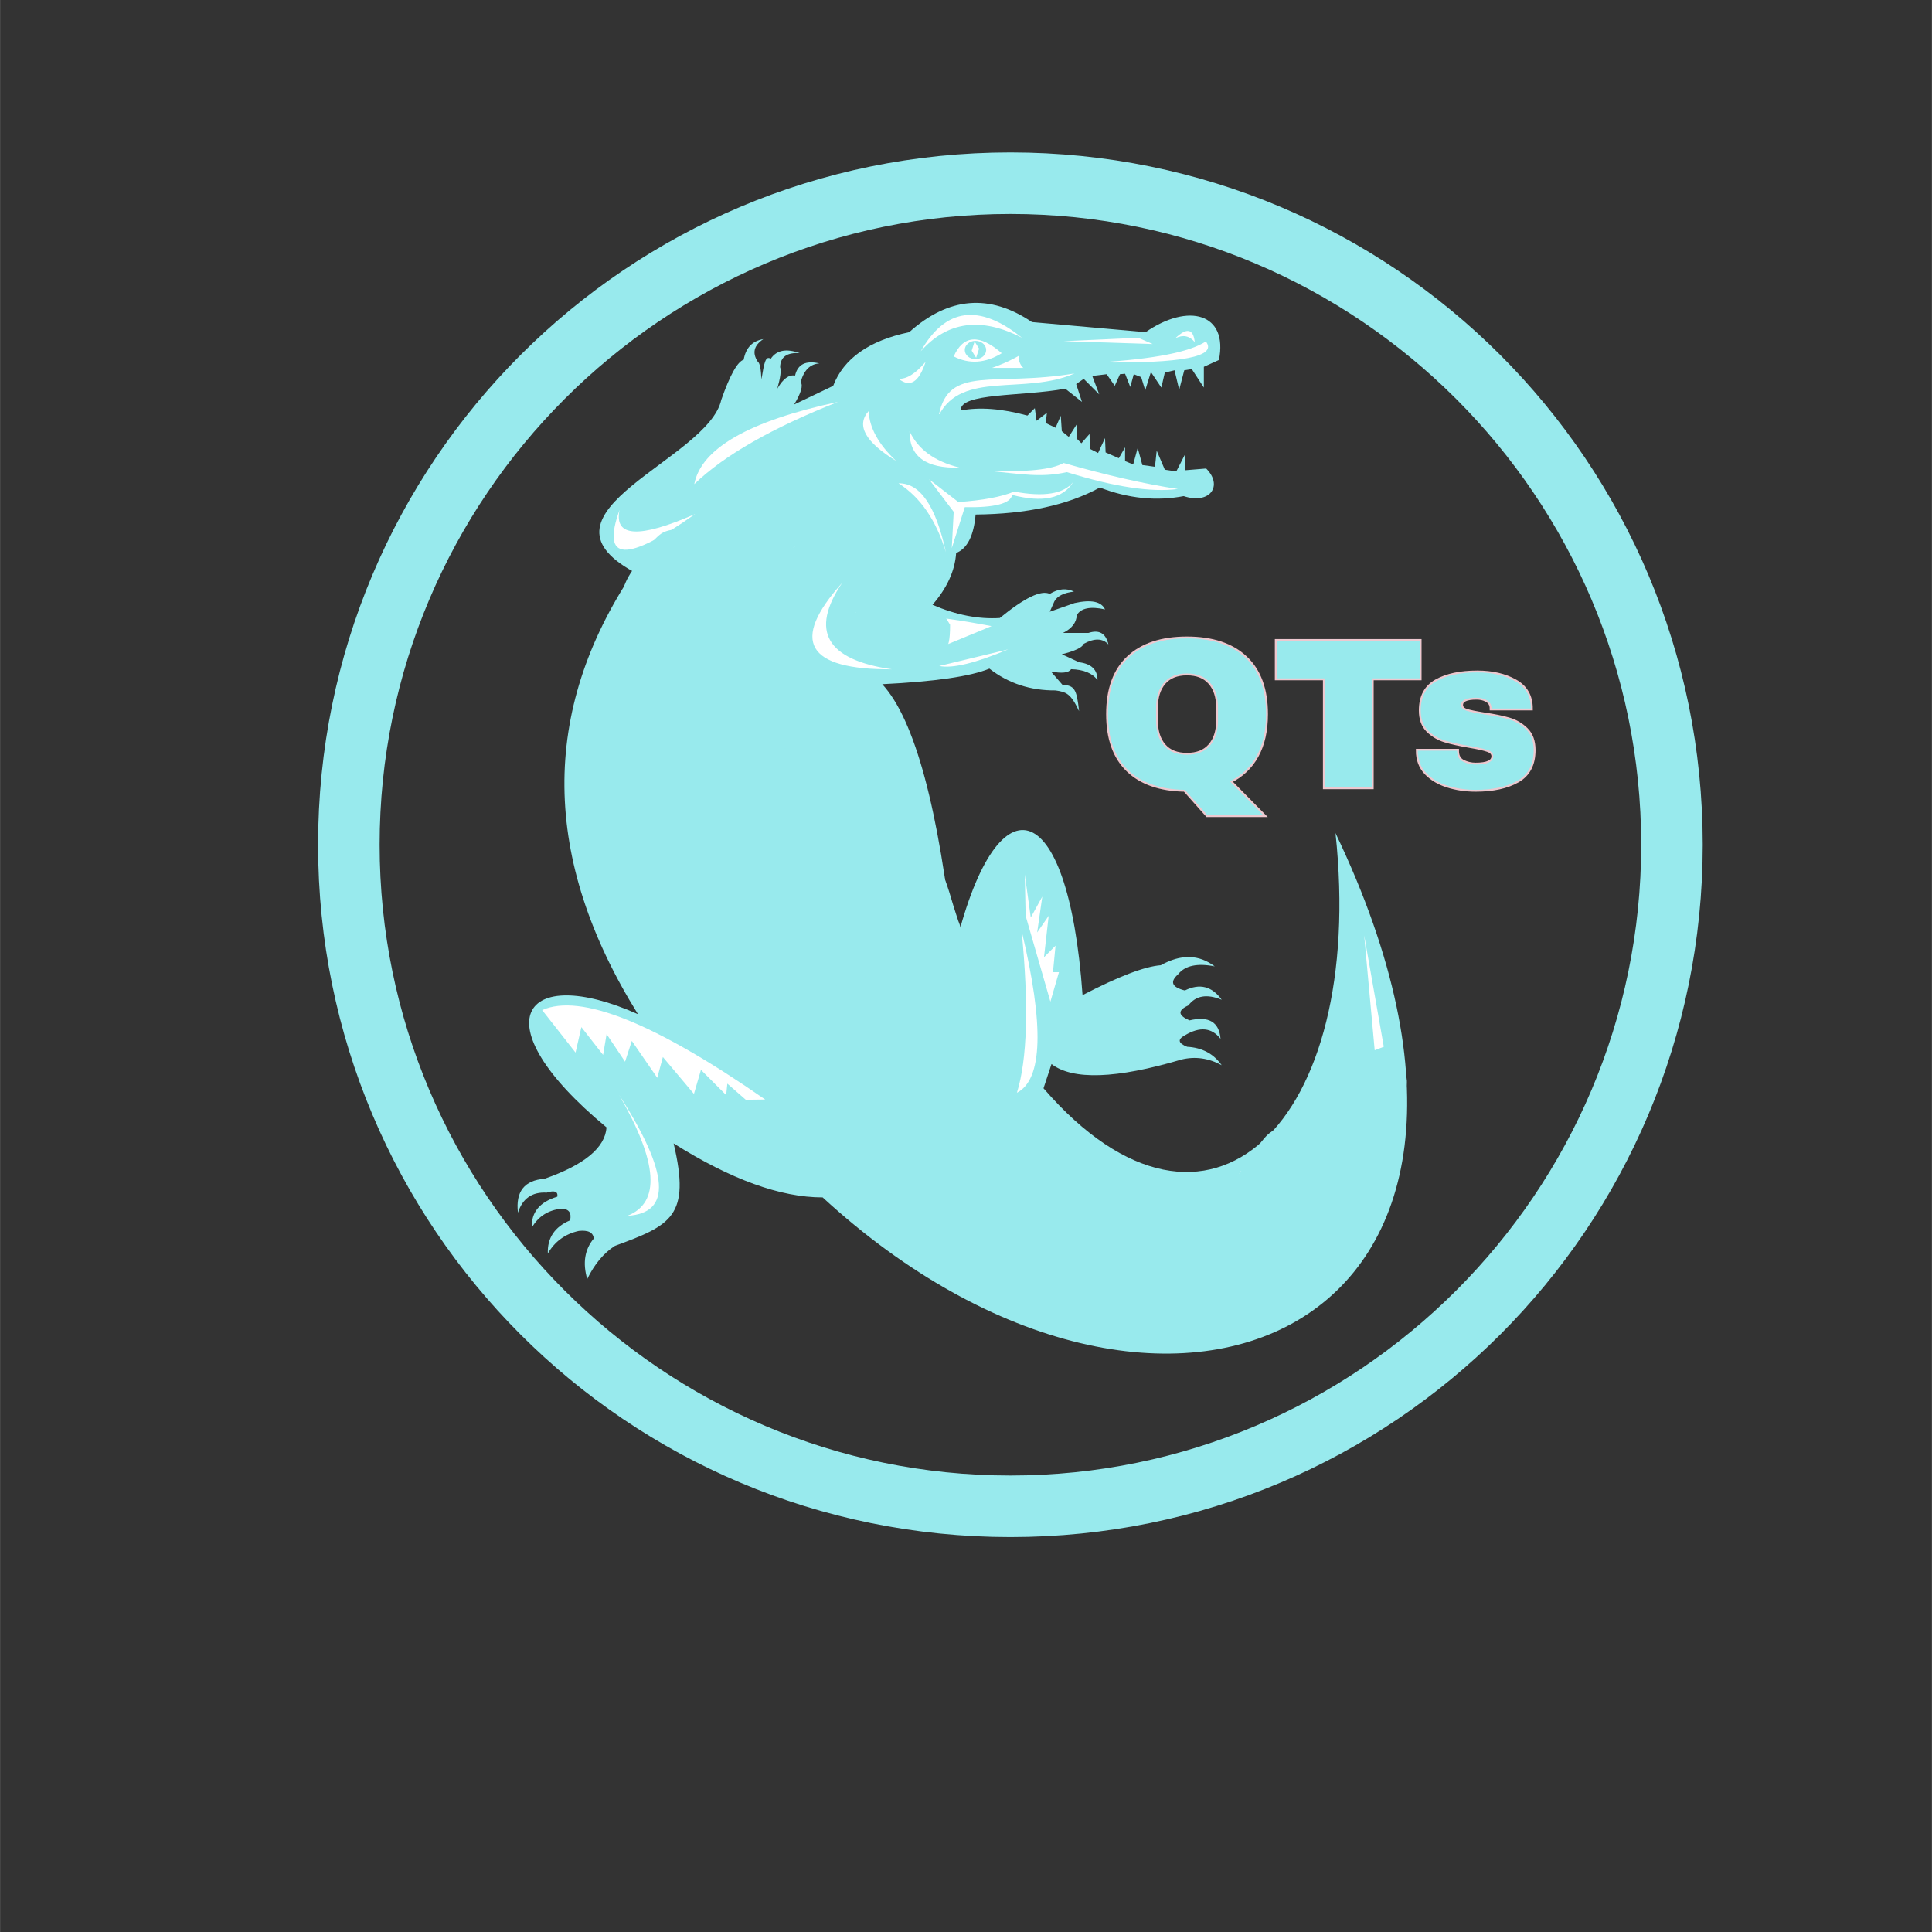 <svg xmlns="http://www.w3.org/2000/svg" xmlns:xlink="http://www.w3.org/1999/xlink" width="2380" zoomAndPan="magnify" viewBox="0 0 1784.88 1785" height="2380" preserveAspectRatio="xMidYMid meet" version="1.0"><rect x="0" y="0" width="1784.88" height="1785" fill="#333333" stroke="none"/><defs><g/><clipPath id="39332a13aa"><path d="M 293.824 140.832 L 1573.238 140.832 L 1573.238 1420.242 L 293.824 1420.242 Z M 293.824 140.832 " clip-rule="nonzero"/></clipPath><clipPath id="c9a6407709"><path d="M 662 640.074 L 825 640.074 L 825 942 L 662 942 Z M 662 640.074 " clip-rule="nonzero"/></clipPath><clipPath id="c5d91dc64b"><path d="M 662.207 657.617 C 663.031 652.141 663.555 650.793 664.156 649.59 C 664.832 648.316 665.656 647.191 666.555 646.141 C 667.457 645.09 668.578 644.117 669.703 643.367 C 670.828 642.543 672.105 641.941 673.379 641.418 C 674.656 640.969 676.078 640.594 677.43 640.441 C 678.781 640.293 680.203 640.293 681.629 640.441 C 682.98 640.594 684.328 640.969 685.68 641.418 C 686.953 641.941 688.23 642.617 689.355 643.367 C 690.48 644.117 691.527 645.09 692.43 646.141 C 693.402 647.191 694.227 648.316 694.828 649.59 C 695.504 650.793 695.953 652.141 696.328 653.492 C 696.629 654.84 696.703 655.816 696.777 657.617 C 697.004 660.992 696.254 671.715 696.703 672.016 C 696.703 672.09 696.852 672.016 696.852 672.016 C 696.852 672.016 698.43 672.016 699.254 672.016 C 700.004 672.016 701.578 672.016 701.578 672.016 C 701.652 672.016 703.152 672.391 703.902 672.539 C 704.727 672.766 706.227 673.066 706.227 673.141 C 706.301 673.141 707.652 673.816 708.402 674.191 C 709.078 674.566 710.504 675.316 710.504 675.316 C 710.504 675.316 711.703 676.363 712.301 676.891 C 712.902 677.414 714.027 678.465 714.102 678.465 C 714.102 678.465 714.328 678.766 714.328 678.766 C 714.477 678.988 721.828 686.938 726.027 692.34 C 731.875 699.914 739.523 711.164 745.375 720.238 C 750.773 728.637 755.875 736.66 760.074 744.836 C 764.047 752.484 767.273 760.133 770.273 767.633 C 773.121 774.531 775.371 781.207 777.621 788.105 C 779.949 794.93 784.07 801.832 783.922 808.805 C 783.773 816.004 778.523 828.379 776.422 830.629 C 775.824 831.23 774.773 830.855 774.699 831.23 C 774.547 831.902 776.422 833.254 777.848 834.754 C 780.699 837.68 786.547 843.227 790.82 847.43 C 794.945 851.551 799.223 855.227 802.973 859.652 C 806.945 864.375 810.996 869.402 813.922 875.102 C 817.07 881.027 819.246 887.773 820.969 894.75 C 822.844 902.324 825.77 911.547 824.645 918.824 C 823.594 925.422 820.668 932.996 815.57 936.746 C 809.945 940.945 798.395 942.297 791.195 940.945 C 784.746 939.746 779.348 934.348 774.172 930.746 C 769.297 927.371 765.699 924.223 760.824 920.098 C 754.449 914.625 745.375 906.523 739.375 900.598 C 734.875 896.102 732.027 893.102 727.824 888 C 722.125 881.027 714.027 871.125 708.703 862.129 C 703.676 853.578 699.328 843.902 696.477 835.578 C 694.227 828.605 693.703 822.23 692.203 815.781 C 690.855 809.707 689.43 803.855 687.855 798.008 C 686.43 792.383 684.93 786.98 683.355 781.508 C 681.777 776.031 680.355 771.008 678.48 765.16 C 676.23 758.258 673.004 749.859 670.605 742.809 C 668.43 736.586 666.105 731.188 664.68 724.961 C 663.254 718.285 662.656 711.461 662.281 704.039 C 661.832 695.789 662.43 685.812 662.43 677.562 C 662.355 670.441 662.207 657.617 662.207 657.617 " clip-rule="nonzero"/></clipPath><clipPath id="04f7a02080"><path d="M 556.984 419 L 779 419 L 779 972 L 556.984 972 Z M 556.984 419 " clip-rule="nonzero"/></clipPath><clipPath id="5905cde63e"><path d="M 556.988 764.859 C 557.512 723.312 558.488 713.262 558.789 703.664 C 559.012 694.664 558.711 686.414 558.789 677.562 C 558.789 668.266 558.414 658.215 559.164 649.141 C 559.762 640.594 561.262 633.016 562.539 624.617 C 563.887 615.543 565.238 605.793 566.961 596.496 C 568.688 587.27 571.238 578.195 572.812 569.047 C 574.387 559.973 573.637 550.148 576.562 541.672 C 579.41 533.348 584.66 526.223 590.059 518.574 C 595.984 509.949 602.508 498.625 611.133 492.852 C 619.309 487.379 633.406 489.926 639.855 484.004 C 645.855 478.602 645.406 467.504 649.68 460.152 C 653.957 452.73 659.129 445.078 665.73 439.68 C 672.328 434.207 681.328 430.906 689.355 427.531 C 697.227 424.23 705.477 419.355 713.352 419.582 C 721.227 419.883 736.676 429.031 736.75 429.031 C 736.824 428.957 739 428.281 740.125 427.906 C 741.25 427.531 743.426 426.781 743.5 426.781 C 743.574 426.707 745.824 426.555 747.023 426.48 C 748.227 426.406 750.551 426.18 750.551 426.18 C 750.625 426.18 752.949 426.555 754.074 426.781 C 755.273 426.93 757.523 427.305 757.598 427.305 C 757.676 427.305 759.773 428.281 760.898 428.73 C 761.949 429.18 764.125 430.082 764.125 430.082 C 764.199 430.156 766.074 431.508 766.973 432.258 C 767.949 432.93 769.824 434.355 769.824 434.355 C 769.898 434.43 771.324 436.23 772.074 437.129 C 772.824 438.031 774.324 439.832 774.324 439.906 C 774.324 439.906 775.371 442.004 775.824 443.129 C 776.348 444.18 777.324 446.281 777.398 446.281 C 777.398 446.355 777.398 446.355 777.398 446.355 C 777.398 446.355 777.848 448.605 778.074 449.805 C 778.297 450.93 778.824 453.254 778.824 453.254 C 778.824 453.328 778.672 455.656 778.672 456.855 C 778.598 458.055 778.523 460.379 778.523 460.379 C 778.523 460.453 777.848 462.703 777.547 463.828 C 777.172 464.953 776.574 467.203 776.496 467.203 C 776.496 467.277 775.371 469.305 774.773 470.277 C 774.172 471.328 772.973 473.352 772.973 473.352 C 772.973 473.43 771.324 475.078 770.5 475.977 C 769.672 476.805 768.098 478.453 768.023 478.527 C 768.023 478.527 766 479.801 765.023 480.402 C 764.047 481.078 763.297 481.301 762.023 482.277 C 759.473 484.301 755.801 488.953 751.523 492.551 C 745.676 497.426 736.75 502.977 729.551 508.375 C 722.352 513.777 712.676 520.148 708.402 524.801 C 705.926 527.5 703.078 530.199 703.602 532 C 704.277 534.176 711.254 533.125 714.25 536.051 C 718.977 540.699 723.328 552.473 724.527 561.473 C 725.801 571.07 723.176 582.246 720.926 592.07 C 718.75 601.82 713.352 610.367 711.328 620.418 C 709.227 631.219 709.602 643.59 709.152 654.84 C 708.703 665.641 708.777 675.914 708.629 686.562 C 708.477 697.215 708.551 708.164 708.402 718.812 C 708.328 729.312 708.777 740.109 707.879 750.008 C 707.129 759.008 704.652 767.707 703.902 775.809 C 703.152 783.008 700.828 790.582 703.078 796.355 C 705.176 801.906 710.727 805.957 716.578 810.004 C 724.078 815.18 738.102 816.906 745.676 822.98 C 752.426 828.453 758.051 835.73 760.898 843.527 C 763.898 851.703 762.172 861.754 762.625 871.352 C 763.074 881.551 761.199 894.75 763.75 903 C 765.625 909.074 770.797 913.723 772.824 917.398 C 774.098 919.648 774.848 920.996 775.523 922.871 C 776.121 924.746 776.574 926.848 776.797 928.797 C 776.949 930.824 776.871 932.922 776.574 934.871 C 776.273 936.898 775.672 938.922 774.922 940.723 C 774.172 942.598 773.121 944.395 771.922 946.047 C 770.723 947.621 769.297 949.121 767.723 950.473 C 766.223 951.746 764.422 952.871 762.625 953.695 C 760.824 954.598 758.426 955.344 756.848 955.719 C 755.949 955.871 755.051 955.496 754.523 955.871 C 753.848 956.395 753.699 957.82 753.25 958.496 C 752.949 959.02 752.5 959.32 752.125 959.695 C 751.824 960.145 751.75 960.594 751.301 961.121 C 750.773 961.797 749.648 962.469 748.824 963.219 C 748.074 963.969 747.324 965.02 746.574 965.547 C 746.125 965.922 745.602 965.996 745.148 966.297 C 744.699 966.594 744.477 967.043 743.949 967.344 C 743.199 967.871 741.926 968.094 740.949 968.543 C 739.977 969.07 738.926 969.82 738.023 970.121 C 737.426 970.27 736.977 970.195 736.449 970.344 C 735.926 970.496 735.551 970.793 734.949 970.945 C 734.051 971.168 732.777 971.02 731.727 971.168 C 730.602 971.246 730 971.543 728.5 971.695 C 724.602 971.996 714.777 971.996 707.504 971.621 C 699.555 971.168 690.855 971.02 682.605 969.145 C 674.055 967.195 664.832 963.969 656.957 959.922 C 649.305 956.02 641.957 951.445 635.957 945.598 C 630.031 939.82 624.859 932.848 621.258 925.273 C 617.434 917.398 616.457 903.898 613.91 899.098 C 612.785 896.926 611.809 896.926 610.383 894.898 C 607.16 890.398 600.859 879.977 596.66 872.176 C 592.461 864.301 588.859 856.203 585.188 847.805 C 581.285 838.953 577.609 829.129 573.938 820.203 C 570.41 811.805 566.211 804.531 563.438 795.758 C 560.438 786.156 556.988 764.859 556.988 764.859 M 670.828 874.949 C 688.527 894.074 673.23 873.453 672.555 872.551 C 672.555 872.477 672.555 872.477 672.48 872.477 C 672.328 872.477 670.828 874.949 670.828 874.949 " clip-rule="nonzero"/></clipPath><clipPath id="6065d3f34d"><path d="M 746.164 638.457 L 888.855 638.457 L 888.855 892.641 L 746.164 892.641 Z M 746.164 638.457 " clip-rule="nonzero"/></clipPath><clipPath id="1af288ea59"><path d="M 808.895 654.242 C 814.82 669.016 816.77 679.738 819.844 687.84 C 822.918 695.938 826.969 703.812 831.094 711.461 C 835.293 719.188 840.992 726.086 844.742 734.035 C 848.492 742.059 851.492 750.684 853.594 759.383 C 855.766 768.082 855.992 777.457 857.566 786.383 C 859.141 795.305 860.867 804.379 863.191 812.93 C 865.367 821.18 872.867 834.98 870.992 836.855 C 870.016 837.902 864.391 834.98 864.391 834.98 C 864.391 834.98 868.891 836.105 870.992 837.004 C 873.09 837.98 875.191 839.18 876.992 840.602 C 878.789 842.027 880.516 843.68 881.941 845.477 C 883.367 847.277 884.566 849.305 885.539 851.402 C 886.441 853.504 887.191 855.754 887.641 858.004 C 888.016 860.254 888.164 862.652 888.016 864.977 C 887.941 867.227 887.492 869.625 886.816 871.801 C 886.141 873.977 885.164 876.152 883.965 878.102 C 882.84 880.125 881.34 882 879.766 883.574 C 878.117 885.227 876.242 886.727 874.293 887.926 C 872.34 889.125 870.168 890.102 867.992 890.773 C 865.816 891.449 863.418 891.898 861.168 892.051 C 858.844 892.199 856.816 893.023 854.191 891.676 C 848.043 888.375 836.645 871.051 830.645 860.777 C 825.621 852.004 823.52 842.93 819.621 834.379 C 815.871 826.129 811.145 818.406 807.695 810.23 C 804.32 802.281 802.07 795.68 799.145 786.082 C 794.945 772.207 789.098 748.883 786.098 734.711 C 784.07 724.812 778.297 713.562 781.898 709.363 C 785.496 705.086 803.945 704.938 808.07 709.438 C 812.422 714.312 804.996 729.688 805.371 739.211 C 805.746 748.133 807.098 756.309 809.945 765.008 C 813.172 774.832 821.043 784.809 824.793 794.707 C 828.32 804.008 832.367 812.707 832.367 822.68 C 832.367 834.23 829.594 852.527 822.395 860.102 C 816.32 866.625 802.445 868.426 795.695 869.027 C 791.797 869.328 789.246 868.578 786.246 867.602 C 783.172 866.625 780.172 865.051 777.699 863.176 C 775.148 861.301 772.746 858.902 770.949 856.277 C 769.148 853.727 767.648 850.652 766.824 847.652 C 765.922 844.652 765.473 841.277 765.625 838.129 C 765.773 834.98 766.449 831.68 767.574 828.68 C 768.699 825.754 770.348 822.828 772.371 820.43 C 774.398 817.953 776.949 815.707 779.648 814.055 C 782.348 812.406 785.422 811.129 788.496 810.379 C 791.57 809.629 794.945 809.406 798.098 809.707 C 801.246 810.004 804.473 810.906 807.395 812.18 C 810.246 813.457 813.094 815.332 815.422 817.43 C 817.746 819.605 819.844 822.23 821.344 825.004 C 822.844 827.777 823.969 830.93 824.57 834.078 C 825.094 837.152 825.168 840.527 824.645 843.68 C 824.195 846.828 823.145 850.055 821.719 852.828 C 820.293 855.676 818.27 858.379 816.02 860.551 C 813.77 862.801 810.996 864.676 808.145 866.102 C 805.297 867.453 802.07 868.426 798.922 868.801 C 795.77 869.176 792.398 869.027 789.32 868.426 C 786.246 867.75 783.098 866.551 780.324 864.977 C 777.621 863.402 774.996 861.227 772.898 858.828 C 770.875 856.426 769.074 853.578 767.875 850.652 C 766.672 847.727 765.848 844.504 765.699 841.352 C 765.473 838.203 765.773 834.828 766.598 831.754 C 767.348 828.68 768.773 825.605 770.5 822.98 C 772.223 820.355 774.473 817.879 777.023 815.93 C 779.496 813.98 782.422 812.332 785.422 811.281 C 788.422 810.23 794.871 809.555 794.871 809.629 C 794.871 809.707 776.273 817.578 769.824 814.656 C 763.148 811.656 759.551 799.355 755.949 790.73 C 752.199 781.582 749.723 770.859 748.074 760.957 C 746.5 751.359 746.199 741.836 746.273 732.086 C 746.352 721.961 745.977 711.312 748.676 701.262 C 751.676 690.465 755.801 676.289 764.125 669.539 C 772.523 662.715 788.723 658.965 798.996 660.766 C 808.445 662.414 816.621 670.816 823.969 677.562 C 831.395 684.465 839.27 692.562 843.094 701.863 C 847.066 711.535 845.043 724.586 846.77 734.711 C 848.27 743.559 850.219 751.133 852.395 759.309 C 854.719 767.785 857.043 776.258 860.266 784.656 C 863.641 793.43 868.965 802.055 872.418 810.98 C 875.793 819.605 878.266 828.379 880.891 837.152 C 883.516 846.004 889.891 862.875 888.09 863.852 C 885.914 864.977 863.191 836.777 864.391 834.98 C 864.918 834.23 868.891 836.105 870.992 837.004 C 873.09 837.98 875.191 839.18 876.992 840.602 C 878.789 842.027 880.516 843.68 881.941 845.477 C 883.289 847.277 884.566 849.305 885.539 851.402 C 886.441 853.504 887.191 855.754 887.641 858.004 C 888.016 860.254 888.164 862.652 888.016 864.977 C 887.941 867.227 887.492 869.625 886.816 871.801 C 886.141 873.977 885.164 876.152 883.965 878.102 C 882.84 880.125 881.34 882 879.766 883.574 C 878.117 885.227 876.242 886.727 874.293 887.926 C 872.34 889.125 870.168 890.102 867.992 890.773 C 865.816 891.449 863.418 891.898 861.168 892.051 C 858.844 892.199 856.891 892.426 854.191 891.676 C 850.066 890.551 844.066 887.926 839.043 883.875 C 831.992 878.25 822.918 867.375 818.047 858.602 C 813.77 850.879 812.344 842.93 810.172 834.828 C 807.996 826.578 806.422 818.254 804.922 809.707 C 803.496 800.855 803.121 791.633 801.473 782.48 C 799.746 772.957 798.098 762.383 794.57 753.535 C 791.348 745.285 785.648 738.684 781.746 731.035 C 777.922 723.461 774.172 715.887 771.473 707.789 C 768.773 699.613 767.648 689.488 765.547 682.215 C 763.973 676.59 761.199 671.488 760.523 667.59 C 760.074 665.191 760.148 663.539 760.301 661.516 C 760.523 659.492 760.973 657.465 761.648 655.516 C 762.324 653.641 763.223 651.766 764.273 650.043 C 765.398 648.391 766.75 646.742 768.25 645.391 C 769.672 644.043 771.398 642.766 773.121 641.793 C 774.922 640.816 776.797 639.992 778.746 639.469 C 780.699 638.941 782.797 638.641 784.82 638.566 C 786.773 638.492 788.871 638.719 790.82 639.168 C 792.848 639.543 794.797 640.219 796.598 641.117 C 798.395 642.016 800.195 643.141 801.695 644.492 C 803.27 645.766 804.695 647.266 805.895 648.918 C 807.098 650.566 808.895 654.242 808.895 654.242 " clip-rule="nonzero"/></clipPath><clipPath id="a98f352910"><path d="M 711 902 L 1300 902 L 1300 1220 L 711 1220 Z M 711 902 " clip-rule="nonzero"/></clipPath><clipPath id="d74fdccca8"><path d="M 712.227 965.922 C 733.824 932.996 741.551 927.672 750.023 922.348 C 759.398 916.5 771.625 910.273 781.824 906.973 C 790.371 904.199 798.395 901.574 806.496 902.551 C 814.969 903.523 825.395 907.574 831.395 913.574 C 837.32 919.574 839.117 930.074 842.27 938.699 C 845.418 947.246 846.242 962.02 850.293 965.02 C 852.395 966.52 854.344 964.422 857.641 964.871 C 864.918 965.77 882.465 969.145 892.141 974.094 C 900.688 978.445 907.664 984.371 913.664 991.57 C 920.113 999.219 927.312 1013.617 928.961 1019.469 C 929.711 1021.867 928.438 1022.766 929.336 1024.941 C 931.137 1029.367 944.562 1042.566 944.637 1042.641 C 944.637 1042.641 946.062 1044.441 946.812 1045.414 C 947.562 1046.316 948.984 1048.113 948.984 1048.113 C 948.984 1048.191 949.438 1050.441 950.336 1051.191 C 951.762 1052.238 954.535 1051.715 957.688 1052.465 C 963.609 1053.738 979.809 1058.09 982.883 1059.516 C 983.707 1059.891 983.484 1060.188 984.309 1060.414 C 987.383 1061.164 1001.633 1056.141 1008.758 1058.914 C 1016.258 1061.84 1023.832 1076.465 1027.805 1078.711 C 1029.156 1079.461 1029.379 1079.086 1031.031 1079.387 C 1035.754 1080.211 1050.078 1081.262 1059.23 1083.137 C 1068.004 1085.012 1076.102 1089.211 1084.879 1090.488 C 1093.727 1091.762 1103.25 1090.711 1112.176 1090.785 C 1120.723 1090.785 1130.699 1093.562 1137.223 1090.785 C 1143 1088.312 1147.648 1080.211 1150.422 1076.84 C 1151.922 1075.113 1152.148 1074.664 1153.648 1072.715 C 1157.023 1067.988 1163.547 1055.766 1170.445 1049.016 C 1177.422 1042.117 1189.422 1038.742 1195.344 1031.84 C 1200.445 1025.84 1204.793 1015.941 1205.32 1011.219 C 1205.543 1008.816 1203.895 1005.742 1203.895 1005.668 C 1203.895 1005.668 1204.719 1003.418 1205.168 1002.219 C 1205.543 1001.094 1206.293 998.844 1206.367 998.77 C 1206.367 998.77 1207.645 996.742 1208.32 995.77 C 1208.992 994.719 1210.344 992.695 1210.344 992.695 C 1210.344 992.617 1212.145 991.043 1213.043 990.219 C 1213.941 989.395 1215.668 987.742 1215.668 987.742 C 1215.742 987.668 1217.844 986.543 1218.895 985.945 C 1219.941 985.344 1222.043 984.219 1222.043 984.219 C 1222.117 984.145 1224.441 983.543 1225.566 983.246 C 1226.766 982.945 1229.094 982.27 1229.094 982.27 C 1229.168 982.27 1231.566 982.195 1232.766 982.195 C 1233.969 982.195 1236.367 982.121 1236.441 982.121 C 1236.441 982.121 1238.766 982.645 1239.965 982.871 C 1241.168 983.168 1243.492 983.695 1243.566 983.695 C 1243.566 983.695 1245.742 984.746 1246.793 985.27 C 1247.918 985.867 1250.016 986.918 1250.09 986.918 C 1250.09 986.918 1251.215 988.492 1251.816 988.418 C 1252.789 988.27 1253.617 985.195 1254.816 983.695 C 1256.016 982.195 1257.59 980.695 1259.164 979.418 C 1260.816 978.219 1262.613 977.168 1264.488 976.344 C 1266.289 975.594 1268.316 974.996 1270.34 974.695 C 1272.289 974.32 1274.391 974.246 1276.414 974.395 C 1278.438 974.543 1280.465 974.918 1282.414 975.594 C 1284.289 976.195 1286.164 977.094 1287.887 978.145 C 1289.613 979.27 1291.262 980.543 1292.613 982.043 C 1294.039 983.469 1295.312 985.121 1296.363 986.844 C 1297.336 988.645 1298.164 990.52 1298.762 992.469 C 1299.289 994.418 1299.664 996.52 1299.738 998.469 C 1299.812 1000.492 1299.289 1004.543 1299.289 1004.617 C 1299.289 1004.617 1299.289 1004.543 1299.289 1004.543 C 1299.289 1004.543 1298.387 1012.566 1296.887 1017.441 C 1294.789 1024.266 1290.664 1033.789 1286.688 1041.367 C 1282.789 1048.789 1277.613 1055.164 1273.266 1062.516 C 1268.691 1070.164 1264.34 1078.637 1259.914 1086.438 C 1255.715 1093.785 1251.742 1100.613 1247.316 1108.035 C 1242.441 1115.984 1236.516 1124.535 1231.867 1132.785 C 1227.516 1140.66 1225.867 1149.359 1220.242 1156.332 C 1214.168 1163.98 1203.969 1169.832 1195.871 1175.98 C 1188.219 1181.832 1180.645 1187.23 1172.922 1192.48 C 1165.422 1197.656 1158.523 1203.055 1150.199 1207.402 C 1141.348 1212.055 1131 1217.379 1121.098 1219.027 C 1111.727 1220.68 1101.527 1220.004 1092.453 1217.902 C 1083.527 1215.879 1076.027 1210.18 1067.102 1206.73 C 1057.652 1203.055 1046.781 1199.379 1037.332 1196.605 C 1028.855 1194.129 1021.508 1192.707 1013.031 1190.754 C 1003.582 1188.582 993.082 1186.707 983.109 1184.23 C 972.984 1181.68 962.484 1178.832 952.734 1175.531 C 943.512 1172.457 934.738 1168.559 926.113 1165.258 C 918.012 1162.184 910.516 1159.559 902.34 1156.332 C 893.566 1152.734 883.664 1148.984 875.266 1144.707 C 867.617 1140.734 861.016 1136.535 853.891 1131.66 C 846.242 1126.258 838.219 1119.961 831.094 1113.586 C 824.121 1107.285 817.445 1100.836 811.594 1093.637 C 805.895 1086.512 800.871 1078.637 796.371 1070.84 C 792.023 1063.266 790.371 1053.965 784.898 1047.516 C 779.422 1040.992 770.723 1037.316 763.523 1032.066 C 756.098 1026.742 748.75 1021.715 741.023 1015.719 C 732.25 1009.043 718.375 1002.668 713.801 993.742 C 709.676 985.719 712.227 965.922 712.227 965.922 M 784.746 970.496 C 794.422 977.77 791.723 967.797 789.773 967.121 C 788.422 966.672 784.746 970.496 784.746 970.496 M 871.516 1070.238 C 876.543 1075.039 885.539 1082.238 886.367 1081.562 C 887.039 1080.961 883.965 1073.988 881.414 1072.113 C 878.941 1070.238 871.516 1070.238 871.516 1070.238 M 1123.125 1150.707 C 1124.398 1156.707 1129.949 1153.184 1131.223 1152.508 C 1131.676 1152.281 1131.973 1152.207 1132.051 1151.984 C 1132.125 1151.684 1131.75 1151.008 1131.223 1150.707 C 1130.023 1150.031 1123.125 1150.707 1123.125 1150.707 " clip-rule="nonzero"/></clipPath><clipPath id="722c92d0df"><path d="M 816.715 495.656 L 865.312 495.656 L 865.312 545.328 L 816.715 545.328 Z M 816.715 495.656 " clip-rule="nonzero"/></clipPath><clipPath id="2b2835c47b"><path d="M 865.219 513.102 C 865.293 528.699 863.492 532.676 861.094 535.676 C 858.691 538.75 855.242 541.449 851.793 543.023 C 848.27 544.598 843.918 545.348 840.094 545.125 C 836.27 544.898 832.07 543.625 828.844 541.598 C 825.543 539.648 822.395 536.5 820.445 533.273 C 818.422 529.973 817.145 525.773 816.922 521.949 C 816.695 518.125 817.445 513.777 819.02 510.25 C 820.594 506.801 823.371 503.352 826.371 500.953 C 829.371 498.625 833.418 496.75 837.168 496.078 C 840.918 495.402 845.344 495.703 848.941 496.828 C 852.617 497.953 859.141 502.977 859.141 502.977 " clip-rule="nonzero"/></clipPath><clipPath id="952444febf"><path d="M 802.465 521.531 L 851 521.531 L 851 571.199 L 802.465 571.199 Z M 802.465 521.531 " clip-rule="nonzero"/></clipPath><clipPath id="4f1d5ede94"><path d="M 850.969 538.898 C 851.043 554.496 849.242 558.547 846.844 561.547 C 844.441 564.547 840.992 567.246 837.543 568.82 C 834.02 570.398 829.668 571.223 825.844 570.996 C 822.02 570.773 817.82 569.422 814.52 567.473 C 811.297 565.445 808.145 562.371 806.195 559.074 C 804.172 555.773 802.895 551.574 802.672 547.75 C 802.445 543.922 803.195 539.574 804.77 536.125 C 806.348 532.598 809.121 529.148 812.121 526.75 C 815.121 524.426 819.172 522.625 822.918 521.949 C 826.668 521.199 831.094 521.5 834.695 522.625 C 838.367 523.75 844.895 528.773 844.895 528.773 " clip-rule="nonzero"/></clipPath><clipPath id="ad584230ba"><path d="M 790.016 536.68 L 838.613 536.68 L 838.613 586.352 L 790.016 586.352 Z M 790.016 536.68 " clip-rule="nonzero"/></clipPath><clipPath id="ad95dc74b6"><path d="M 838.52 554.047 C 838.52 569.648 836.719 573.621 834.395 576.695 C 831.992 579.695 828.543 582.395 825.02 583.969 C 821.57 585.547 817.219 586.371 813.395 586.145 C 809.57 585.922 805.371 584.57 802.07 582.621 C 798.77 580.598 795.695 577.52 793.746 574.223 C 791.723 570.922 790.445 566.723 790.223 562.898 C 789.922 559.074 790.746 554.723 792.32 551.273 C 793.898 547.75 796.598 544.297 799.598 541.898 C 802.672 539.574 806.645 537.773 810.469 537.098 C 814.219 536.348 818.57 536.648 822.246 537.773 C 825.918 538.898 832.367 543.922 832.367 543.922 " clip-rule="nonzero"/></clipPath><clipPath id="26a0304ce1"><path d="M 821.141 558.055 L 869.734 558.055 L 869.734 607.723 L 821.141 607.723 Z M 821.141 558.055 " clip-rule="nonzero"/></clipPath><clipPath id="d8610e2469"><path d="M 869.715 575.422 C 869.715 591.02 867.918 595.07 865.516 598.07 C 863.191 601.07 859.742 603.77 856.219 605.344 C 852.691 606.918 848.418 607.742 844.594 607.52 C 840.77 607.293 836.57 605.945 833.27 603.996 C 829.969 601.969 826.895 598.895 824.871 595.594 C 822.918 592.297 821.57 588.094 821.344 584.27 C 821.121 580.445 821.945 576.098 823.52 572.645 C 825.094 569.121 827.793 565.672 830.793 563.273 C 833.793 560.945 837.844 559.148 841.594 558.473 C 845.344 557.723 849.77 558.023 853.441 559.148 C 857.117 560.273 863.566 565.297 863.566 565.297 " clip-rule="nonzero"/></clipPath><clipPath id="2ffbe0af2f"><path d="M 829.164 559.777 L 877.762 559.777 L 877.762 609.449 L 829.164 609.449 Z M 829.164 559.777 " clip-rule="nonzero"/></clipPath><clipPath id="81450c9f77"><path d="M 877.742 577.223 C 877.742 592.82 875.941 596.793 873.543 599.871 C 871.215 602.871 867.766 605.57 864.242 607.145 C 860.719 608.719 856.441 609.469 852.617 609.242 C 848.793 609.02 844.594 607.742 841.293 605.719 C 837.992 603.77 834.918 600.621 832.895 597.395 C 830.945 594.094 829.594 589.895 829.371 586.07 C 829.145 582.246 829.969 577.895 831.543 574.445 C 833.117 570.922 835.82 567.473 838.82 565.07 C 841.82 562.746 845.867 560.945 849.617 560.199 C 853.367 559.523 857.793 559.824 861.469 560.945 C 865.141 562.07 871.59 567.098 871.59 567.098 " clip-rule="nonzero"/></clipPath><clipPath id="1117af7176"><path d="M 1107 1123.441 L 1155.543 1123.441 L 1155.543 1173 L 1107 1173 Z M 1107 1123.441 " clip-rule="nonzero"/></clipPath><clipPath id="2d24154bae"><path d="M 1155.449 1140.809 C 1155.449 1156.406 1153.648 1160.383 1151.324 1163.457 C 1148.922 1166.457 1145.473 1169.156 1142.023 1170.73 C 1138.5 1172.305 1134.148 1173.133 1130.324 1172.906 C 1126.5 1172.605 1122.301 1171.332 1119 1169.383 C 1115.773 1167.355 1112.625 1164.281 1110.676 1160.98 C 1108.652 1157.684 1107.375 1153.48 1107.152 1149.656 C 1106.926 1145.832 1107.676 1141.484 1109.25 1138.035 C 1110.824 1134.508 1113.523 1131.059 1116.602 1128.66 C 1119.602 1126.336 1123.574 1124.535 1127.398 1123.859 C 1131.148 1123.109 1135.574 1123.41 1139.172 1124.535 C 1142.848 1125.66 1149.371 1130.684 1149.371 1130.684 " clip-rule="nonzero"/></clipPath><clipPath id="7943e9ed3d"><path d="M 662.227 492 L 710.82 492 L 710.82 541.652 L 662.227 541.652 Z M 662.227 492 " clip-rule="nonzero"/></clipPath><clipPath id="f77623a575"><path d="M 710.727 509.426 C 710.801 525.023 709.004 529 706.602 532 C 704.277 535.074 700.754 537.773 697.305 539.348 C 693.777 540.922 689.43 541.672 685.605 541.449 C 681.777 541.223 677.578 539.949 674.355 537.922 C 671.055 535.973 667.906 532.824 665.957 529.598 C 663.93 526.301 662.656 522.102 662.43 518.273 C 662.207 514.449 662.957 510.102 664.531 506.574 C 666.105 503.125 668.879 499.676 671.879 497.277 C 674.879 494.953 678.93 493.078 682.68 492.402 C 686.43 491.727 690.855 492.027 694.527 493.152 C 698.129 494.277 704.652 499.301 704.652 499.301 " clip-rule="nonzero"/></clipPath><clipPath id="7b71921cde"><path d="M 849.875 382.457 L 978.293 382.457 L 978.293 424.387 L 849.875 424.387 Z M 849.875 382.457 " clip-rule="nonzero"/></clipPath><clipPath id="5bb24a2fd2"><path d="M 964.137 424.383 C 936.238 424.305 931.812 423.555 927.164 422.055 C 922.438 420.559 918.312 417.031 913.438 415.758 C 908.488 414.406 903.914 414.406 897.766 414.184 C 888.988 413.809 872.715 415.383 865.816 414.559 C 862.441 414.184 860.344 413.582 858.391 412.758 C 857.117 412.156 856.293 411.633 855.242 410.582 C 853.816 409.156 851.793 406.234 850.969 404.359 C 850.367 403.008 850.145 402.109 850.066 400.609 C 849.918 398.582 850.367 395.059 850.969 393.109 C 851.418 391.684 851.867 390.859 852.77 389.734 C 854.043 388.082 856.219 385.836 858.391 384.633 C 860.566 383.508 862.441 383.059 865.816 382.836 C 872.492 382.383 888.09 384.785 896.414 386.359 C 902.34 387.559 905.488 389.957 911.414 390.559 C 919.59 391.383 935.41 388.16 941.262 388.383 C 943.738 388.535 944.863 388.684 946.512 389.285 C 948.16 389.809 949.812 390.707 951.234 391.758 C 952.586 392.809 953.859 394.16 954.836 395.582 C 955.812 397.008 956.637 398.734 957.086 400.457 C 957.535 402.109 957.762 403.984 957.688 405.707 C 957.535 407.434 957.16 409.309 956.484 410.883 C 955.887 412.531 954.91 414.105 953.785 415.457 C 952.66 416.809 951.234 418.008 949.734 418.906 C 948.234 419.809 946.512 420.48 944.785 420.855 C 943.062 421.23 941.188 421.305 939.461 421.156 C 937.738 420.934 935.938 420.48 934.363 419.73 C 932.789 418.98 931.211 417.934 929.938 416.73 C 928.664 415.531 927.539 414.031 926.711 412.531 C 925.887 410.957 925.289 409.234 925.062 407.508 C 924.762 405.781 924.762 403.906 925.062 402.184 C 925.289 400.457 925.887 398.656 926.711 397.16 C 927.539 395.582 928.664 394.082 929.938 392.883 C 931.211 391.684 932.789 390.633 934.363 389.883 C 935.938 389.207 937.738 388.684 939.461 388.457 C 941.188 388.309 943.062 388.383 944.785 388.758 C 946.512 389.133 948.234 389.809 949.734 390.707 C 951.234 391.609 952.66 392.883 953.785 394.16 C 954.91 395.508 955.887 397.082 956.484 398.734 C 957.16 400.383 957.535 402.184 957.688 403.906 C 957.762 405.707 957.535 407.508 957.086 409.234 C 956.637 410.883 955.812 412.605 954.836 414.031 C 953.859 415.457 952.586 416.809 951.234 417.934 C 949.812 418.98 948.16 419.809 946.512 420.406 C 944.863 420.934 941.863 421.98 941.262 421.23 C 940.66 420.559 943.738 416.957 942.988 416.207 C 941.637 414.855 930.387 421.832 924.461 422.656 C 919.137 423.406 914.113 422.43 909.164 421.758 C 904.363 421.008 900.84 419.582 895.141 418.531 C 886.441 416.957 867.391 415.457 861.992 414.105 C 860.191 413.656 859.668 413.508 858.391 412.758 C 856.668 411.707 854.043 409.383 852.77 407.734 C 851.867 406.531 851.418 405.707 850.969 404.359 C 850.367 402.332 849.77 399.258 850.066 396.785 C 850.367 394.383 851.344 391.684 852.77 389.734 C 854.117 387.707 856.219 385.836 858.391 384.633 C 860.566 383.508 862.441 383.211 865.816 382.836 C 873.016 382.008 890.941 382.836 899.941 383.285 C 905.938 383.586 909.312 383.285 914.863 384.633 C 922.59 386.508 932.637 393.707 941.637 395.582 C 950.188 397.383 962.035 394.91 967.586 396.41 C 970.359 397.082 971.934 398.059 973.586 399.559 C 975.234 400.984 976.66 403.457 977.41 405.109 C 978.008 406.309 978.16 407.133 978.234 408.484 C 978.383 410.281 978.008 413.434 977.41 415.23 C 977.035 416.434 976.66 417.184 975.836 418.23 C 974.711 419.656 972.684 421.68 970.734 422.73 C 968.785 423.781 964.137 424.383 964.137 424.383 " clip-rule="nonzero"/></clipPath><clipPath id="3495d962ac"><path d="M 947.141 310 L 974.379 310 L 974.379 337.75 L 947.141 337.75 Z M 947.141 310 " clip-rule="nonzero"/></clipPath><clipPath id="134b52964c"><path d="M 974.336 319.762 C 974.336 328.461 973.359 330.711 972.008 332.438 C 970.734 334.086 968.785 335.664 966.836 336.488 C 964.809 337.387 962.41 337.836 960.309 337.688 C 958.137 337.613 955.812 336.863 953.938 335.738 C 952.062 334.613 950.336 332.887 949.211 331.012 C 948.16 329.211 947.41 326.812 947.262 324.715 C 947.109 322.539 947.562 320.137 948.461 318.188 C 949.359 316.238 950.859 314.289 952.586 312.938 C 954.234 311.59 956.484 310.613 958.586 310.238 C 960.762 309.863 963.16 310.016 965.262 310.613 C 967.285 311.289 970.961 314.062 970.961 314.062 " clip-rule="nonzero"/></clipPath><clipPath id="6245dc991d"><path d="M 941.066 316.062 L 968.305 316.062 L 968.305 343.957 L 941.066 343.957 Z M 941.066 316.062 " clip-rule="nonzero"/></clipPath><clipPath id="553f5ad0f3"><path d="M 968.262 325.84 C 968.262 334.613 967.285 336.863 965.934 338.512 C 964.586 340.238 962.637 341.738 960.684 342.637 C 958.734 343.535 956.336 343.988 954.16 343.836 C 951.984 343.688 949.66 342.938 947.859 341.887 C 945.988 340.762 944.262 338.961 943.137 337.164 C 942.012 335.289 941.262 332.961 941.188 330.789 C 941.035 328.688 941.488 326.215 942.387 324.262 C 943.211 322.312 944.785 320.363 946.438 319.09 C 948.16 317.738 950.41 316.688 952.512 316.312 C 954.609 315.938 957.086 316.09 959.109 316.762 C 961.211 317.363 964.809 320.137 964.809 320.137 " clip-rule="nonzero"/></clipPath><clipPath id="53786f09c3"><path d="M 974.336 942.492 L 1079.188 942.492 L 1079.188 989.316 L 974.336 989.316 Z M 974.336 942.492 " clip-rule="nonzero"/></clipPath><clipPath id="893c4a60c3"><path d="M 974.484 963.594 C 981.758 946.047 990.91 944.023 996.906 943.047 C 1002.156 942.148 1007.031 942.898 1012.133 943.422 C 1017.531 944.023 1023.156 946.047 1028.406 946.648 C 1033.129 947.172 1037.555 946.871 1042.281 946.945 C 1047.156 947.023 1053.004 947.098 1057.055 947.023 C 1059.828 946.945 1062.152 946.648 1064.102 946.648 C 1065.453 946.648 1066.352 946.648 1067.477 946.871 C 1068.602 947.023 1069.727 947.398 1070.777 947.848 C 1071.828 948.297 1072.805 948.898 1073.703 949.648 C 1074.602 950.32 1075.426 951.145 1076.102 952.047 C 1076.777 952.945 1077.379 953.922 1077.902 954.973 C 1078.352 955.945 1078.727 957.07 1078.879 958.195 C 1079.102 959.32 1079.176 960.52 1079.102 961.645 C 1079.027 962.77 1078.879 963.895 1078.504 964.945 C 1078.203 966.07 1077.676 967.121 1077.078 968.094 C 1076.551 969.07 1075.801 969.969 1074.977 970.797 C 1074.227 971.621 1073.328 972.297 1072.352 972.895 C 1071.379 973.496 1070.328 973.945 1069.203 974.32 C 1068.152 974.621 1065.828 974.918 1065.828 974.918 C 1065.828 974.918 1061.18 975.293 1058.855 975.445 C 1056.453 975.594 1052.48 974.996 1051.652 975.82 C 1051.277 976.121 1051.652 976.945 1051.504 977.32 C 1051.43 977.621 1051.203 977.844 1051.129 978.145 C 1051.055 978.371 1051.055 978.668 1050.98 978.969 C 1050.754 979.418 1050.305 979.945 1050.004 980.469 C 1049.781 980.996 1049.555 981.668 1049.328 982.043 C 1049.105 982.344 1048.879 982.496 1048.73 982.719 C 1048.504 982.945 1048.504 983.168 1048.281 983.469 C 1047.906 983.844 1047.305 984.219 1046.93 984.594 C 1046.48 984.969 1046.105 985.57 1045.73 985.867 C 1045.43 986.094 1045.203 986.094 1044.906 986.242 C 1044.68 986.469 1044.531 986.695 1044.305 986.844 C 1043.855 987.07 1043.18 987.219 1042.656 987.52 C 1042.129 987.742 1041.531 988.117 1041.078 988.27 C 1040.781 988.418 1040.48 988.344 1040.254 988.418 C 1039.953 988.492 1039.73 988.719 1039.43 988.793 C 1038.98 988.867 1038.23 988.793 1037.707 988.867 C 1037.105 988.945 1036.656 989.094 1035.98 989.168 C 1034.629 989.242 1032.68 989.32 1030.355 989.094 C 1026.758 988.793 1020.98 987.219 1016.258 986.695 C 1011.309 986.02 1006.434 986.395 1001.332 985.496 C 995.707 984.594 988.207 984.371 983.785 980.918 C 979.211 977.246 974.484 963.594 974.484 963.594 " clip-rule="nonzero"/></clipPath><clipPath id="0449075bf2"><path d="M 698.535 515.699 L 725.77 515.699 L 725.77 543.461 L 698.535 543.461 Z M 698.535 515.699 " clip-rule="nonzero"/></clipPath><clipPath id="f60da3be87"><path d="M 725.727 525.477 C 725.727 534.176 724.75 536.426 723.402 538.148 C 722.125 539.797 720.176 541.375 718.152 542.199 C 716.203 543.098 713.801 543.547 711.629 543.398 C 709.527 543.324 707.129 542.574 705.328 541.449 C 703.453 540.324 701.727 538.598 700.602 536.723 C 699.477 534.926 698.805 532.523 698.652 530.426 C 698.504 528.25 698.953 525.848 699.852 523.898 C 700.754 521.949 702.254 520 703.977 518.648 C 705.629 517.301 707.879 516.324 709.977 515.949 C 712.078 515.574 714.551 515.727 716.652 516.324 C 718.676 517 722.277 519.773 722.277 519.773 " clip-rule="nonzero"/></clipPath><clipPath id="92f8e4a568"><path d="M 834.875 528.223 L 862.113 528.223 L 862.113 556.117 L 834.875 556.117 Z M 834.875 528.223 " clip-rule="nonzero"/></clipPath><clipPath id="e0c1e18051"><path d="M 862.066 538 C 862.066 546.773 861.094 549.023 859.742 550.672 C 858.391 552.398 856.516 553.898 854.492 554.797 C 852.543 555.699 850.145 556.148 847.969 555.996 C 845.867 555.848 843.469 555.098 841.668 554.047 C 839.793 552.922 838.07 551.121 836.945 549.324 C 835.82 547.449 835.145 545.125 834.992 542.949 C 834.844 540.848 835.293 538.375 836.195 536.426 C 837.094 534.473 838.594 532.523 840.242 531.25 C 841.969 529.898 844.219 528.848 846.316 528.473 C 848.418 528.098 850.895 528.25 852.992 528.926 C 855.016 529.523 858.617 532.301 858.617 532.301 " clip-rule="nonzero"/></clipPath></defs><g clip-path="url(#39332a13aa)"><path fill="#98eaed" d="M 933.469 140.832 C 579.531 140.832 293.824 426.539 293.824 780.473 C 293.824 1134.41 579.531 1420.117 933.469 1420.117 C 1287.402 1420.117 1573.109 1134.41 1573.109 780.473 C 1573.109 426.539 1287.402 140.832 933.469 140.832 Z M 933.469 1363.258 C 612.227 1363.258 350.684 1101.715 350.684 780.473 C 350.684 459.23 612.227 197.688 933.469 197.688 C 1254.711 197.688 1516.254 459.23 1516.254 780.473 C 1516.254 1101.715 1254.711 1363.258 933.469 1363.258 Z M 933.469 1363.258 " fill-opacity="1" fill-rule="nonzero"/></g><path fill="#98eaed" d="M 1126.113 332.598 C 1134.797 289.531 1098.121 279.441 1058.352 306.902 L 953.363 297.574 C 914.305 271.137 876.5 274.246 839.969 306.902 C 802.828 314.715 779.41 331.25 769.703 356.52 L 733.648 373.746 C 740.07 363.07 742.082 356.164 739.688 353.031 C 742.652 342.09 748.402 336.332 756.949 335.77 C 744.398 332.824 736.918 336.566 734.512 346.992 C 728.836 345.98 723.367 350.008 718.109 359.078 C 721.004 348.777 721.867 342.164 720.703 339.223 C 720.918 329.828 726.957 325.512 738.824 326.277 C 726.336 321.781 717.418 323.504 712.066 331.457 C 707.137 328.332 705.977 335.457 703.441 350.445 C 703.016 340.637 701.867 335.172 699.988 334.047 C 694.762 326.086 696.484 319.18 705.164 313.332 C 695.039 315.004 689 321.332 687.043 332.324 C 681.281 334.141 674.375 346.512 666.328 369.43 C 654.246 424.668 485.086 472.996 585.199 528.234 C 498.781 657.348 500.168 793.609 589.359 937.004 C 483.211 889.707 442.375 943.953 560.32 1041.609 C 559.008 1060.359 539.926 1076.184 503.066 1089.078 C 484.395 1090.48 476.195 1100.93 478.473 1120.434 C 482.695 1107.285 491.566 1101.098 505.082 1101.875 C 512.312 1099.566 515.57 1100.816 514.859 1105.613 C 498.523 1110.547 490.664 1120.086 491.273 1134.242 C 497.305 1123.781 506.508 1117.934 518.891 1116.695 C 525.57 1116.957 528.156 1120.555 526.656 1127.484 C 512.387 1133.504 505.535 1143.719 506.09 1158.125 C 512.566 1146.973 522.109 1140.02 534.715 1137.258 C 543.441 1136.336 548.047 1138.688 548.523 1144.316 C 540.172 1154.363 538.156 1166.828 542.477 1181.711 C 549.184 1167.93 557.719 1157.719 568.082 1151.07 C 619.77 1132.082 638.297 1123.922 622.312 1056.422 C 675.176 1089.699 721.078 1106.32 760.008 1106.297 C 1074.32 1395.215 1455.812 1233.793 1233.805 769.652 C 1262.492 1037.258 1116.543 1181.641 964.051 1005.477 L 971.434 983.09 C 991.207 998.125 1031.203 996.738 1091.426 978.93 C 1104.168 975.816 1116.59 977.562 1128.688 984.164 C 1121.227 973.582 1110.59 967.906 1096.781 967.137 C 1088.402 963.828 1087.688 960.293 1094.641 956.547 C 1108.457 948.266 1119.449 949.332 1127.613 959.762 C 1126.328 944.223 1116.766 938.547 1098.93 942.734 C 1088.188 938.082 1087.828 933.48 1097.855 928.926 C 1104.754 919.812 1115.031 918.062 1128.688 923.699 C 1119.695 911.176 1108.344 908.316 1094.641 915.117 C 1082.652 912.109 1080.551 907.148 1088.332 900.238 C 1094.773 892.109 1106.078 889.656 1122.258 892.859 C 1107.598 881.723 1090.969 881.371 1072.383 891.793 C 1057.547 892.898 1033.461 902.102 1000.121 919.406 C 986.723 730.305 919.66 717.34 881.551 878.895 C 867.344 747.094 845.18 664.832 815.066 632.129 C 863.609 629.75 896.605 624.965 914.059 617.754 C 931.578 631.359 951.949 638.07 975.18 637.875 C 985.238 639.367 989.27 640.828 996.91 657.035 C 994.684 636.605 992.758 633.395 981.496 632.629 L 970.898 620.426 C 981.117 622.355 987.324 621.641 989.523 618.285 C 1001.09 618.582 1009.223 621.938 1013.93 628.348 C 1013.941 618.758 1008.266 613.262 996.91 611.863 L 980.961 604.477 C 993.109 601.477 999.852 598.27 1001.191 594.84 C 1011.027 589.441 1018.625 589.621 1023.992 595.379 C 1021.605 585.031 1015.434 581.5 1005.477 584.785 L 982.035 584.785 C 990.262 580.676 994.508 575.18 994.77 568.293 C 998.688 561.793 1007.395 560.047 1020.891 563.047 C 1017.465 555.727 1008.074 553.766 992.738 557.164 L 969.824 565.195 L 974.113 555.559 C 976.766 550.672 982.801 547.676 992.207 546.562 C 985.148 543.164 977.695 543.875 969.824 548.703 C 961.895 544.879 946.52 552.301 923.691 570.969 C 903.957 572.227 883.227 568.16 861.496 558.766 C 874.934 543.289 882.215 527.34 883.336 510.918 C 893.625 506.836 899.617 494.988 901.316 475.379 C 948.391 474.934 986.641 466.617 1016.07 450.441 C 1042.441 460.562 1068.273 463.199 1093.574 458.355 C 1117.734 466.375 1130.289 448.836 1114.34 432.883 L 1094.645 434.492 L 1095.18 419.074 L 1086.727 435.559 L 1076.125 433.953 L 1068.633 416.398 L 1067.027 431.277 L 1055.359 429.668 L 1051.074 413.828 L 1046.902 429.137 L 1039.406 426.031 L 1039.406 413.297 L 1033.629 423.355 L 1021.426 418 L 1020.891 404.73 L 1014.469 418.539 L 1007.082 414.793 L 1006.551 400.984 L 999.051 409.547 L 994.77 405.266 L 994.77 391.988 L 987.383 403.656 L 980.961 398.414 L 979.996 384.07 L 975.18 395.203 L 966.195 390.922 L 967.152 381.395 L 957.625 388.781 L 956.016 377.113 L 949.168 383.957 C 925.617 377.5 905.066 375.93 887.508 379.254 C 886.84 362.68 943.812 366.516 984.176 359.129 L 999.586 371.332 L 994.234 354.848 L 1001.191 350.031 L 1015.535 364.371 L 1009.113 347.352 L 1022.391 345.746 L 1029.879 356.457 L 1034.703 345.746 L 1039.406 345.32 L 1044.23 357.523 L 1047.438 345.746 L 1054.289 348.426 L 1058.031 360.629 L 1063.277 343.715 L 1072.918 358.059 L 1076.125 344.254 L 1085.117 342.113 L 1089.402 360.086 L 1094.105 342.113 L 1101.07 341.039 L 1112.199 358.059 L 1112.199 338.898 L 1126.113 332.598 " fill-opacity="1" fill-rule="evenodd"/><path fill="#ffffff" d="M 925.477 326.336 C 904.809 308.41 890.008 309.402 881.078 329.312 C 895.441 336.664 910.242 335.672 925.477 326.336 " fill-opacity="1" fill-rule="evenodd"/><path fill="#98eaed" d="M 891.32 323.363 C 891.32 318.695 895.742 314.91 901.195 314.91 C 906.648 314.91 911.078 318.695 911.078 323.363 C 911.078 328.031 906.648 331.82 901.195 331.82 C 895.742 331.82 891.32 328.031 891.32 323.363 " fill-opacity="1" fill-rule="nonzero"/><path fill="#ffffff" d="M 900.367 315.504 L 904.531 322.094 L 901.801 330.559 L 897.703 324.008 L 900.367 315.504 " fill-opacity="1" fill-rule="evenodd"/><path fill="#ffffff" d="M 1085.832 312.531 C 1096.469 302.438 1102.457 303.625 1103.801 316.102 C 1098.887 310.203 1092.898 309.016 1085.832 312.531 " fill-opacity="1" fill-rule="evenodd"/><path fill="#ffffff" d="M 1114.043 315.504 C 1125.02 329.445 1092.207 335.879 1015.594 334.789 C 1066.145 331.703 1098.961 325.273 1114.043 315.504 " fill-opacity="1" fill-rule="evenodd"/><path fill="#ffffff" d="M 992.738 345.031 C 918.34 357.523 876.32 336.578 867.27 383.953 C 888.344 341.934 946.551 365.387 992.738 345.031 " fill-opacity="1" fill-rule="evenodd"/><path fill="#ffffff" d="M 912.387 434.898 C 948.34 436.324 971.754 433.945 982.625 427.762 C 1022.023 439.039 1057.215 447.059 1088.211 451.805 C 1063.559 455.027 1029.352 449.832 985.602 436.215 C 961.551 441.57 943.355 437.922 912.387 434.898 " fill-opacity="1" fill-rule="evenodd"/><path fill="#ffffff" d="M 991.551 445.262 C 982.719 456.371 964.504 459.348 936.91 454.191 C 925.113 459.07 907.934 462.285 885.367 463.832 L 858.344 442.883 L 881.078 472.879 L 879.293 506.445 L 891.32 468.59 C 918.801 469.074 933.406 465.309 935.121 457.289 C 963.398 464.598 982.207 460.59 991.551 445.262 " fill-opacity="1" fill-rule="evenodd"/><path fill="#ffffff" d="M 840.246 398.355 C 840.016 421.75 855.449 432.984 886.555 432.047 C 863.48 426.367 848.039 415.133 840.246 398.355 " fill-opacity="1" fill-rule="evenodd"/><path fill="#ffffff" d="M 867.27 395.383 C 899.637 383.035 935.863 387.039 975.953 407.406 L 947.742 421.215 L 954.414 407.406 L 939.289 419.43 L 941.195 405.027 L 925.605 420.617 L 925.605 403.836 L 911.078 412.164 L 914.176 400.141 L 899.773 409.785 L 902.152 401.457 L 887.746 408.004 L 891.32 395.977 L 877.512 409.785 L 878.102 397.762 L 870.367 405.617 L 867.27 395.383 " fill-opacity="1" fill-rule="evenodd"/><path fill="#ffffff" d="M 863.102 509.43 C 860.754 529.906 852.316 550.113 837.781 570.051 C 848.164 567.742 874.25 570.551 916.043 578.477 L 867.699 598.43 L 873.082 587.691 L 849.293 595.367 L 856.188 583.094 L 833.957 592.281 L 841.613 579.242 L 813.996 582.328 L 826.277 566.199 L 790.23 566.199 L 829.363 553.945 L 805.574 547.793 L 836.25 546.262 L 823.977 529.387 L 839.312 529.387 L 833.191 517.109 L 847.762 523.238 L 863.102 509.43 " fill-opacity="1" fill-rule="evenodd"/><path fill="#ffffff" d="M 830.121 446.535 C 849.984 446.16 864.559 467.383 873.848 510.195 C 864.891 480.613 850.316 459.395 830.121 446.535 " fill-opacity="1" fill-rule="evenodd"/><path fill="#ffffff" d="M 777.953 538.578 C 729.738 592.293 745.078 618.891 823.977 618.367 C 763.461 609.582 748.117 582.984 777.953 538.578 " fill-opacity="1" fill-rule="evenodd"/><path fill="#ffffff" d="M 931.387 599.961 C 901.023 612.734 879.789 617.852 867.699 615.305 L 931.387 599.961 " fill-opacity="1" fill-rule="evenodd"/><path fill="#ffffff" d="M 797.125 642.156 C 833.93 699.297 857.715 776.789 868.465 874.609 L 813.996 830.117 L 842.402 835.48 L 810.934 810.926 L 838.547 815.543 L 796.359 784.078 L 828.598 787.93 L 789.465 761.074 L 826.277 766.438 L 787.168 737.285 L 820.148 741.117 L 777.953 708.137 L 811.699 716.559 L 777.188 691.262 L 801.742 691.262 L 775.656 670.543 L 798.656 672.84 L 780.25 654.434 L 796.359 661.328 L 797.125 642.156 " fill-opacity="1" fill-rule="evenodd"/><path fill="#ffffff" d="M 764.145 432.727 L 725.777 445.77 L 732.695 465.707 L 697.398 489.492 L 710.438 502.535 L 682.059 519.41 L 698.934 536.281 L 665.184 570.027 L 687.418 578.477 L 655.207 614.539 L 678.23 626.051 L 655.207 666.711 L 685.121 679.758 L 678.23 717.328 L 699.699 719.648 L 695.102 757.223 L 716.566 764.906 L 710.438 801.738 L 731.93 802.504 L 725.777 835.48 L 744.949 840.84 L 742.652 871.547 L 764.145 874.609 L 757.992 903.762 L 784.848 903.762 L 781.016 932.906 L 804.043 929.082 L 794.828 915.273 L 792.531 896.078 L 772.57 896.078 L 772.57 860.801 L 750.336 860.801 L 750.336 823.203 L 738.059 823.203 L 745.738 784.078 L 720.422 789.461 L 726.547 754.16 L 703.527 752.629 L 708.145 708.902 L 688.188 706.605 L 695.102 665.945 L 668.25 660.562 L 690.508 621.453 L 672.078 613.773 L 701.996 579.242 L 685.887 566.988 L 711.211 535.516 L 698.934 523.238 L 734.227 504.832 L 714.266 491.023 L 747.27 477.215 L 736.523 471.859 L 756.461 456.516 L 740.355 449.602 L 764.145 432.727 " fill-opacity="1" fill-rule="evenodd"/><path fill="#ffffff" d="M 716.594 439.621 L 692.805 459.582 L 701.23 474.922 L 665.953 496.383 L 679.762 510.195 L 641.395 533.984 L 659.801 556.242 L 641.395 586.152 L 651.375 596.133 L 634.48 628.348 L 642.926 636.797 L 629.117 674.371 L 655.973 688.945 L 637.566 724.242 L 660.566 735.754 L 649.844 767.203 L 679.762 780.246 L 671.312 806.336 L 702.762 821.672 L 686.652 853.883 L 721.191 867.695 L 705.848 889.953 L 739.59 912.211 L 728.078 928.316 L 764.145 949.781 L 728.078 949.781 L 731.141 938.27 L 709.676 926.781 L 722.723 913.742 L 687.418 878.441 L 695.102 870.758 L 668.25 850.055 L 683.59 825.5 L 649.844 809.398 L 665.184 790.227 L 632.949 771.031 L 646.758 740.352 L 621.438 730.371 L 640.629 685.117 L 616.84 669.012 L 633.715 647.52 L 626.055 624.52 L 639.863 598.43 L 627.586 583.859 L 645.227 560.07 L 629.883 531.688 L 658.27 509.43 L 650.609 491.023 L 684.355 469.539 L 675.906 458.047 L 716.594 439.621 " fill-opacity="1" fill-rule="evenodd"/><path fill="#ffffff" d="M 641.395 492.555 L 613.012 527.09 L 621.457 543.199 L 599.969 564.691 L 614.543 588.449 L 589.992 619.898 L 608.414 632.941 L 584.633 662.094 L 601.504 674.371 L 583.867 709.668 L 604.562 724.242 L 590.758 745.734 L 611.48 758.754 L 601.504 788.695 L 618.371 805.57 L 609.945 820.137 L 636.801 840.84 L 617.605 860.035 L 654.438 879.207 L 640.629 897.609 L 675.141 918.336 L 649.844 925.23 L 692.805 947.48 L 632.949 924.465 L 645.227 912.188 L 616.84 896.078 L 627.586 879.207 L 595.379 862.332 L 606.859 842.371 L 582.332 827.797 L 599.969 810.156 L 576.949 788.695 L 593.055 768.734 L 576.184 746.5 L 584.633 727.305 L 572.355 703.516 L 584.633 674.371 L 570.82 660.562 L 589.227 636.797 L 576.949 615.305 L 599.969 582.328 L 586.164 553.945 L 606.094 541.668 L 599.969 520.941 L 641.395 492.555 " fill-opacity="1" fill-rule="evenodd"/><path fill="#ffffff" d="M 642.16 474.922 C 578.418 520.141 555.148 518.863 572.355 471.094 C 567.156 496.352 590.422 497.625 642.16 474.922 " fill-opacity="1" fill-rule="evenodd"/><path fill="#ffffff" d="M 774.125 371.34 C 691.965 388.977 647.719 414.301 641.395 447.301 C 668.859 420.785 713.105 395.469 774.125 371.34 " fill-opacity="1" fill-rule="evenodd"/><path fill="#ffffff" d="M 802.508 379.785 C 790.758 392.934 799.195 408.277 827.809 425.812 C 811.578 410.492 803.141 395.156 802.508 379.785 " fill-opacity="1" fill-rule="evenodd"/><path fill="#ffffff" d="M 944.172 312.086 C 904.613 280.254 873.43 284.414 850.633 324.555 C 875.293 296.809 906.477 292.652 944.172 312.086 " fill-opacity="1" fill-rule="evenodd"/><path fill="#ffffff" d="M 855.098 334.332 C 848.98 353.211 840.664 358.41 830.133 349.938 C 837.496 350.445 845.816 345.238 855.098 334.332 " fill-opacity="1" fill-rule="evenodd"/><path fill="#ffffff" d="M 1051.523 312.086 L 982.48 315.199 L 1064.887 317.863 Z M 1051.523 312.086 " fill-opacity="1" fill-rule="evenodd"/><path fill="#ffffff" d="M 1278.453 1011.762 L 1254.07 1019.316 L 1260.324 1056.422 L 1232.707 1056.422 L 1232.707 1094.613 L 1207.246 1094.613 L 1200.992 1137.121 L 1186.102 1114.898 L 1153.094 1147.914 L 1140.363 1135.184 L 1109.504 1175.305 L 1104.328 1146.613 L 1061.828 1175.305 L 1057.512 1144.676 L 1024.496 1170.129 L 1024.496 1133.883 L 985.227 1155.246 L 974.652 1124.391 L 945.961 1140.359 L 938.625 1097.852 L 884.246 1111.66 C 1072.148 1257.77 1203.555 1224.469 1278.453 1011.762 " fill-opacity="1" fill-rule="evenodd"/><path fill="#ffffff" d="M 1260.324 864.18 L 1270.039 970.332 L 1278.453 967.094 Z M 1260.324 864.18 " fill-opacity="1" fill-rule="evenodd"/><path fill="#ffffff" d="M 965.16 1065.062 L 981.988 1062.898 L 981.988 1082.961 L 1015.004 1075.629 L 1018.242 1098.93 L 1052.113 1091.375 L 1052.113 1109.5 L 1082.965 1098.93 L 1090.52 1114.898 L 1118.141 1100.008 L 1132.809 1103.246 L 1146.617 1081.883 L 1160.426 1090.516 L 1173.379 1064.836 L 1186.102 1071.309 L 1199.91 1040.461 L 1205.086 1040.461 L 1222.137 989.539 C 1223.215 1154.168 996.875 1142.516 965.16 1065.062 " fill-opacity="1" fill-rule="evenodd"/><path fill="#ffffff" d="M 943.801 859.859 C 964.773 947.559 963.332 997.469 939.48 1009.602 C 949.09 978.68 950.527 928.77 943.801 859.859 " fill-opacity="1" fill-rule="evenodd"/><path fill="#ffffff" d="M 706.891 1015.855 C 604.941 945.051 536.25 917.5 500.832 933.219 L 531.691 972.492 L 537.086 948.969 L 557.152 974.648 L 560.391 955.441 L 577.438 980.902 L 583.691 961.699 L 607.207 995.793 L 612.383 976.586 L 641.082 1010.68 L 647.559 988.457 L 670.859 1011.762 L 671.938 1001.188 L 688.988 1016.078 L 706.891 1015.855 " fill-opacity="1" fill-rule="evenodd"/><path fill="#ffffff" d="M 572.039 1011.762 C 618.336 1083.758 620.855 1120.945 579.594 1123.312 C 610.422 1111.203 607.906 1074.02 572.039 1011.762 " fill-opacity="1" fill-rule="evenodd"/><path fill="#ffffff" d="M 738.824 985.441 C 719.582 1004.148 738.352 1017.887 795.141 1026.648 C 755.918 1014.234 737.145 1000.5 738.824 985.441 " fill-opacity="1" fill-rule="evenodd"/><path fill="#ffffff" d="M 807.871 951.566 C 788.625 970.281 807.395 984.016 864.184 992.773 C 824.965 980.359 806.188 966.625 807.871 951.566 " fill-opacity="1" fill-rule="evenodd"/><path fill="#ffffff" d="M 783.488 972.711 C 764.242 991.422 783.02 1005.156 839.809 1013.918 C 800.582 1001.504 781.812 987.77 783.488 972.711 " fill-opacity="1" fill-rule="evenodd"/><path fill="#ffffff" d="M 1070.234 973.57 L 981.855 979.887 L 994.086 958.973 L 994.086 972.781 L 1005.145 958.184 L 1004.355 974.359 L 1016.582 957.395 L 1016.582 970.414 L 1031.18 955.812 L 1031.18 962.133 L 1044.199 949.113 L 1044.199 965.289 L 1058.801 950.691 L 1051.691 969.625 L 1067.078 947.535 L 1070.234 973.57 " fill-opacity="1" fill-rule="evenodd"/><path fill="#ffffff" d="M 947.539 846.133 L 970.418 925.445 L 978.316 898.207 L 972.785 898.207 L 975.156 873.75 L 964.504 884.398 L 968.832 846.133 L 958.188 861.52 L 962.926 828.371 L 952.273 847.711 L 946.75 807.867 L 947.539 846.133 " fill-opacity="1" fill-rule="evenodd"/><path fill="#ffffff" d="M 810.238 1035.148 C 790.992 1053.855 809.77 1067.598 866.555 1076.352 C 827.332 1063.941 808.562 1050.207 810.238 1035.148 " fill-opacity="1" fill-rule="evenodd"/><path fill="#ffffff" d="M 879.285 1001.277 C 860.039 1019.984 878.809 1033.723 935.598 1042.484 C 896.375 1030.066 877.602 1016.332 879.285 1001.277 " fill-opacity="1" fill-rule="evenodd"/><path fill="#ffffff" d="M 854.906 1022.418 C 835.656 1041.125 854.43 1054.867 911.215 1063.621 C 872 1051.211 853.223 1037.477 854.906 1022.418 " fill-opacity="1" fill-rule="evenodd"/><path fill="#ffffff" d="M 954.289 319.859 C 944.793 327.617 932.156 334.309 916.387 339.926 L 959.766 339.926 L 942.438 334.445 L 964.07 332.492 L 948.699 328.859 L 971.23 327.293 L 953.898 324.941 L 973.184 321.031 L 954.289 319.859 " fill-opacity="1" fill-rule="evenodd"/><path stroke-linecap="butt" transform="matrix(0.75, 0, 0, 0.75, 1014.802, 525.647)" fill="none" stroke-linejoin="miter" d="M 11.775 178.848 C 11.775 148.268 20.198 125.084 37.048 109.301 C 53.934 93.477 77.931 85.565 109.026 85.565 C 140.122 85.565 164.134 93.519 181.068 109.432 C 198.048 125.297 206.533 148.434 206.533 178.848 C 206.533 199.11 202.715 216.194 195.079 230.101 C 187.49 243.962 176.442 254.478 161.936 261.64 L 203.08 303.356 L 134.169 303.356 L 106.401 272.135 C 75.988 271.625 52.616 263.452 36.277 247.628 C 19.942 231.804 11.775 208.876 11.775 178.848 Z M 147.284 170.467 C 147.284 157.716 144.003 147.585 137.435 140.074 C 130.908 132.569 121.439 128.813 109.026 128.813 C 96.614 128.813 87.166 132.569 80.681 140.074 C 74.243 147.585 71.019 157.716 71.019 170.467 L 71.019 187.229 C 71.019 199.985 74.243 210.115 80.681 217.621 C 87.166 225.132 96.614 228.882 109.026 228.882 C 121.439 228.882 130.908 225.132 137.435 217.621 C 144.003 210.115 147.284 199.985 147.284 187.229 Z M 336.75 134.829 L 336.75 269 L 278.85 269 L 278.85 134.829 L 219.602 134.829 L 219.602 88.701 L 395.744 88.701 L 395.744 134.829 Z M 466.493 127.475 C 485.005 127.475 500.683 131.1 513.522 138.35 C 526.357 145.601 532.779 156.82 532.779 172.004 L 484.281 172.004 C 484.281 166.972 482.02 163.409 477.499 161.321 C 474.343 159.57 470.415 158.695 465.727 158.695 C 453.143 158.695 446.851 161.659 446.851 167.587 C 446.851 170.915 449.028 173.285 453.378 174.691 C 457.727 176.056 464.894 177.525 474.874 179.103 C 487.114 180.853 497.334 182.921 505.522 185.312 C 513.757 187.656 520.919 191.838 527.018 197.854 C 533.117 203.865 536.17 212.293 536.17 223.127 C 536.17 240.784 529.581 253.368 516.398 260.874 C 503.22 268.38 485.963 272.135 464.639 272.135 C 452.393 272.135 440.856 270.427 430.022 267.015 C 419.23 263.603 410.422 258.337 403.598 251.212 C 396.775 244.045 393.363 234.94 393.363 223.892 L 441.861 223.892 L 441.861 224.981 C 442.033 230.909 444.502 235.07 449.284 237.456 C 454.102 239.805 459.222 240.977 464.639 240.977 C 479.14 240.977 486.39 237.565 486.39 230.737 C 486.39 227.242 484.109 224.705 479.546 223.127 C 475.025 221.549 467.603 219.882 457.279 218.137 C 444.908 216.043 434.736 213.782 426.761 211.35 C 418.829 208.923 411.875 204.782 405.901 198.938 C 399.973 193.052 397.009 184.864 397.009 174.368 C 397.009 157.435 403.426 145.387 416.266 138.22 C 429.147 131.053 445.893 127.475 466.493 127.475 Z M 466.493 127.475 " stroke="#edc8cf" stroke-width="4.586" stroke-opacity="1" stroke-miterlimit="4"/><g fill="#98eaed" fill-opacity="1"><g transform="translate(1014.802, 727.383)"><g><path d="M 8.844 -67.609 C 8.844 -90.535 15.164 -107.926 27.812 -119.781 C 40.457 -131.645 58.441 -137.578 81.766 -137.578 C 105.086 -137.578 123.102 -131.613 135.812 -119.688 C 148.52 -107.77 154.875 -90.41 154.875 -67.609 C 154.875 -52.41 152.023 -39.602 146.328 -29.188 C 140.629 -18.77 132.344 -10.875 121.469 -5.5 L 152.328 25.75 L 100.625 25.75 L 79.797 2.359 C 56.992 1.961 39.469 -4.16 27.219 -16.016 C 14.969 -27.879 8.844 -45.078 8.844 -67.609 Z M 110.453 -73.906 C 110.453 -83.469 107.992 -91.066 103.078 -96.703 C 98.172 -102.336 91.066 -105.156 81.766 -105.156 C 72.461 -105.156 65.383 -102.336 60.531 -96.703 C 55.688 -91.066 53.266 -83.469 53.266 -73.906 L 53.266 -61.328 C 53.266 -51.754 55.688 -44.148 60.531 -38.516 C 65.383 -32.891 72.461 -30.078 81.766 -30.078 C 91.066 -30.078 98.172 -32.891 103.078 -38.516 C 107.992 -44.148 110.453 -51.754 110.453 -61.328 Z M 110.453 -73.906 "/></g></g></g><g fill="#98eaed" fill-opacity="1"><g transform="translate(1174.981, 727.383)"><g><path d="M 92.375 -100.625 L 92.375 0 L 48.938 0 L 48.938 -100.625 L 4.516 -100.625 L 4.516 -135.219 L 136.594 -135.219 L 136.594 -100.625 Z M 92.375 -100.625 "/></g></g></g><g fill="#98eaed" fill-opacity="1"><g transform="translate(1303.518, 727.383)"><g><path d="M 61.125 -106.141 C 75.008 -106.141 86.77 -103.422 96.406 -97.984 C 106.039 -92.547 110.859 -84.125 110.859 -72.719 L 74.484 -72.719 C 74.484 -76.52 72.781 -79.207 69.375 -80.781 C 67.02 -82.094 64.07 -82.75 60.531 -82.75 C 51.102 -82.75 46.391 -80.52 46.391 -76.062 C 46.391 -73.57 48.023 -71.801 51.297 -70.75 C 54.578 -69.707 59.953 -68.598 67.422 -67.422 C 76.586 -66.109 84.25 -64.566 90.406 -62.797 C 96.57 -61.023 101.945 -57.879 106.531 -53.359 C 111.113 -48.836 113.406 -42.516 113.406 -34.391 C 113.406 -21.16 108.457 -11.727 98.562 -6.094 C 88.676 -0.457 75.738 2.359 59.75 2.359 C 50.57 2.359 41.922 1.082 33.797 -1.469 C 25.68 -4.031 19.066 -7.992 13.953 -13.359 C 8.848 -18.734 6.297 -25.551 6.297 -33.812 L 42.656 -33.812 L 42.656 -33.016 C 42.781 -28.566 44.645 -25.457 48.25 -23.688 C 51.852 -21.914 55.688 -21.031 59.75 -21.031 C 70.625 -21.031 76.062 -23.586 76.062 -28.703 C 76.062 -31.316 74.359 -33.211 70.953 -34.391 C 67.547 -35.578 61.977 -36.82 54.25 -38.125 C 44.945 -39.695 37.312 -41.398 31.344 -43.234 C 25.383 -45.066 20.176 -48.176 15.719 -52.562 C 11.27 -56.957 9.047 -63.086 9.047 -70.953 C 9.047 -83.66 13.859 -92.703 23.484 -98.078 C 33.117 -103.453 45.664 -106.141 61.125 -106.141 Z M 61.125 -106.141 "/></g></g></g><g clip-path="url(#c9a6407709)"><g clip-path="url(#c5d91dc64b)"><path fill="#98eaed" d="M 659.207 637.441 L 827.645 637.441 L 827.645 944.055 L 659.207 944.055 Z M 659.207 637.441 " fill-opacity="1" fill-rule="nonzero"/></g></g><g clip-path="url(#04f7a02080)"><g clip-path="url(#5905cde63e)"><path fill="#98eaed" d="M 553.988 416.582 L 781.727 416.582 L 781.727 974.695 L 553.988 974.695 Z M 553.988 416.582 " fill-opacity="1" fill-rule="nonzero"/></g></g><g clip-path="url(#6065d3f34d)"><g clip-path="url(#1af288ea59)"><path fill="#98eaed" d="M 743.273 635.566 L 891.164 635.566 L 891.164 894.953 L 743.273 894.953 Z M 743.273 635.566 " fill-opacity="1" fill-rule="nonzero"/></g></g><g clip-path="url(#a98f352910)"><g clip-path="url(#d74fdccca8)"><path fill="#98eaed" d="M 709.227 899.551 L 1302.695 899.551 L 1302.695 1222.102 L 709.227 1222.102 Z M 709.227 899.551 " fill-opacity="1" fill-rule="nonzero"/></g></g><g clip-path="url(#722c92d0df)"><g clip-path="url(#2b2835c47b)"><path fill="#98eaed" d="M 813.922 493.078 L 868.965 493.078 L 868.965 548.125 L 813.922 548.125 Z M 813.922 493.078 " fill-opacity="1" fill-rule="nonzero"/></g></g><g clip-path="url(#952444febf)"><g clip-path="url(#4f1d5ede94)"><path fill="#98eaed" d="M 799.672 518.949 L 854.719 518.949 L 854.719 573.996 L 799.672 573.996 Z M 799.672 518.949 " fill-opacity="1" fill-rule="nonzero"/></g></g><g clip-path="url(#ad584230ba)"><g clip-path="url(#ad95dc74b6)"><path fill="#98eaed" d="M 787.223 534.098 L 842.27 534.098 L 842.27 589.145 L 787.223 589.145 Z M 787.223 534.098 " fill-opacity="1" fill-rule="nonzero"/></g></g><g clip-path="url(#26a0304ce1)"><g clip-path="url(#d8610e2469)"><path fill="#98eaed" d="M 818.344 555.473 L 873.391 555.473 L 873.391 610.52 L 818.344 610.52 Z M 818.344 555.473 " fill-opacity="1" fill-rule="nonzero"/></g></g><g clip-path="url(#2ffbe0af2f)"><g clip-path="url(#81450c9f77)"><path fill="#98eaed" d="M 826.371 557.199 L 881.414 557.199 L 881.414 612.242 L 826.371 612.242 Z M 826.371 557.199 " fill-opacity="1" fill-rule="nonzero"/></g></g><g clip-path="url(#1117af7176)"><g clip-path="url(#2d24154bae)"><path fill="#98eaed" d="M 1104.152 1120.859 L 1159.195 1120.859 L 1159.195 1175.906 L 1104.152 1175.906 Z M 1104.152 1120.859 " fill-opacity="1" fill-rule="nonzero"/></g></g><g clip-path="url(#7943e9ed3d)"><g clip-path="url(#f77623a575)"><path fill="#98eaed" d="M 659.43 489.402 L 714.477 489.402 L 714.477 544.449 L 659.43 544.449 Z M 659.43 489.402 " fill-opacity="1" fill-rule="nonzero"/></g></g><g clip-path="url(#7b71921cde)"><g clip-path="url(#5bb24a2fd2)"><path fill="#98eaed" d="M 847.066 379.836 L 981.285 379.836 L 981.285 427.758 L 847.066 427.758 Z M 847.066 379.836 " fill-opacity="1" fill-rule="nonzero"/></g></g><g clip-path="url(#3495d962ac)"><g clip-path="url(#134b52964c)"><path fill="#98eaed" d="M 944.262 307.238 L 977.785 307.238 L 977.785 340.762 L 944.262 340.762 Z M 944.262 307.238 " fill-opacity="1" fill-rule="nonzero"/></g></g><g clip-path="url(#6245dc991d)"><g clip-path="url(#553f5ad0f3)"><path fill="#98eaed" d="M 938.188 313.312 L 971.711 313.312 L 971.711 346.836 L 938.188 346.836 Z M 938.188 313.312 " fill-opacity="1" fill-rule="nonzero"/></g></g><g clip-path="url(#53786f09c3)"><g clip-path="url(#893c4a60c3)"><path fill="#98eaed" d="M 971.484 940.047 L 1082.039 940.047 L 1082.039 992.168 L 971.484 992.168 Z M 971.484 940.047 " fill-opacity="1" fill-rule="nonzero"/></g></g><g clip-path="url(#0449075bf2)"><g clip-path="url(#f60da3be87)"><path fill="#98eaed" d="M 695.652 512.949 L 729.176 512.949 L 729.176 546.473 L 695.652 546.473 Z M 695.652 512.949 " fill-opacity="1" fill-rule="nonzero"/></g></g><g clip-path="url(#92f8e4a568)"><g clip-path="url(#e0c1e18051)"><path fill="#98eaed" d="M 831.992 525.477 L 865.516 525.477 L 865.516 558.996 L 831.992 558.996 Z M 831.992 525.477 " fill-opacity="1" fill-rule="nonzero"/></g></g></svg>
